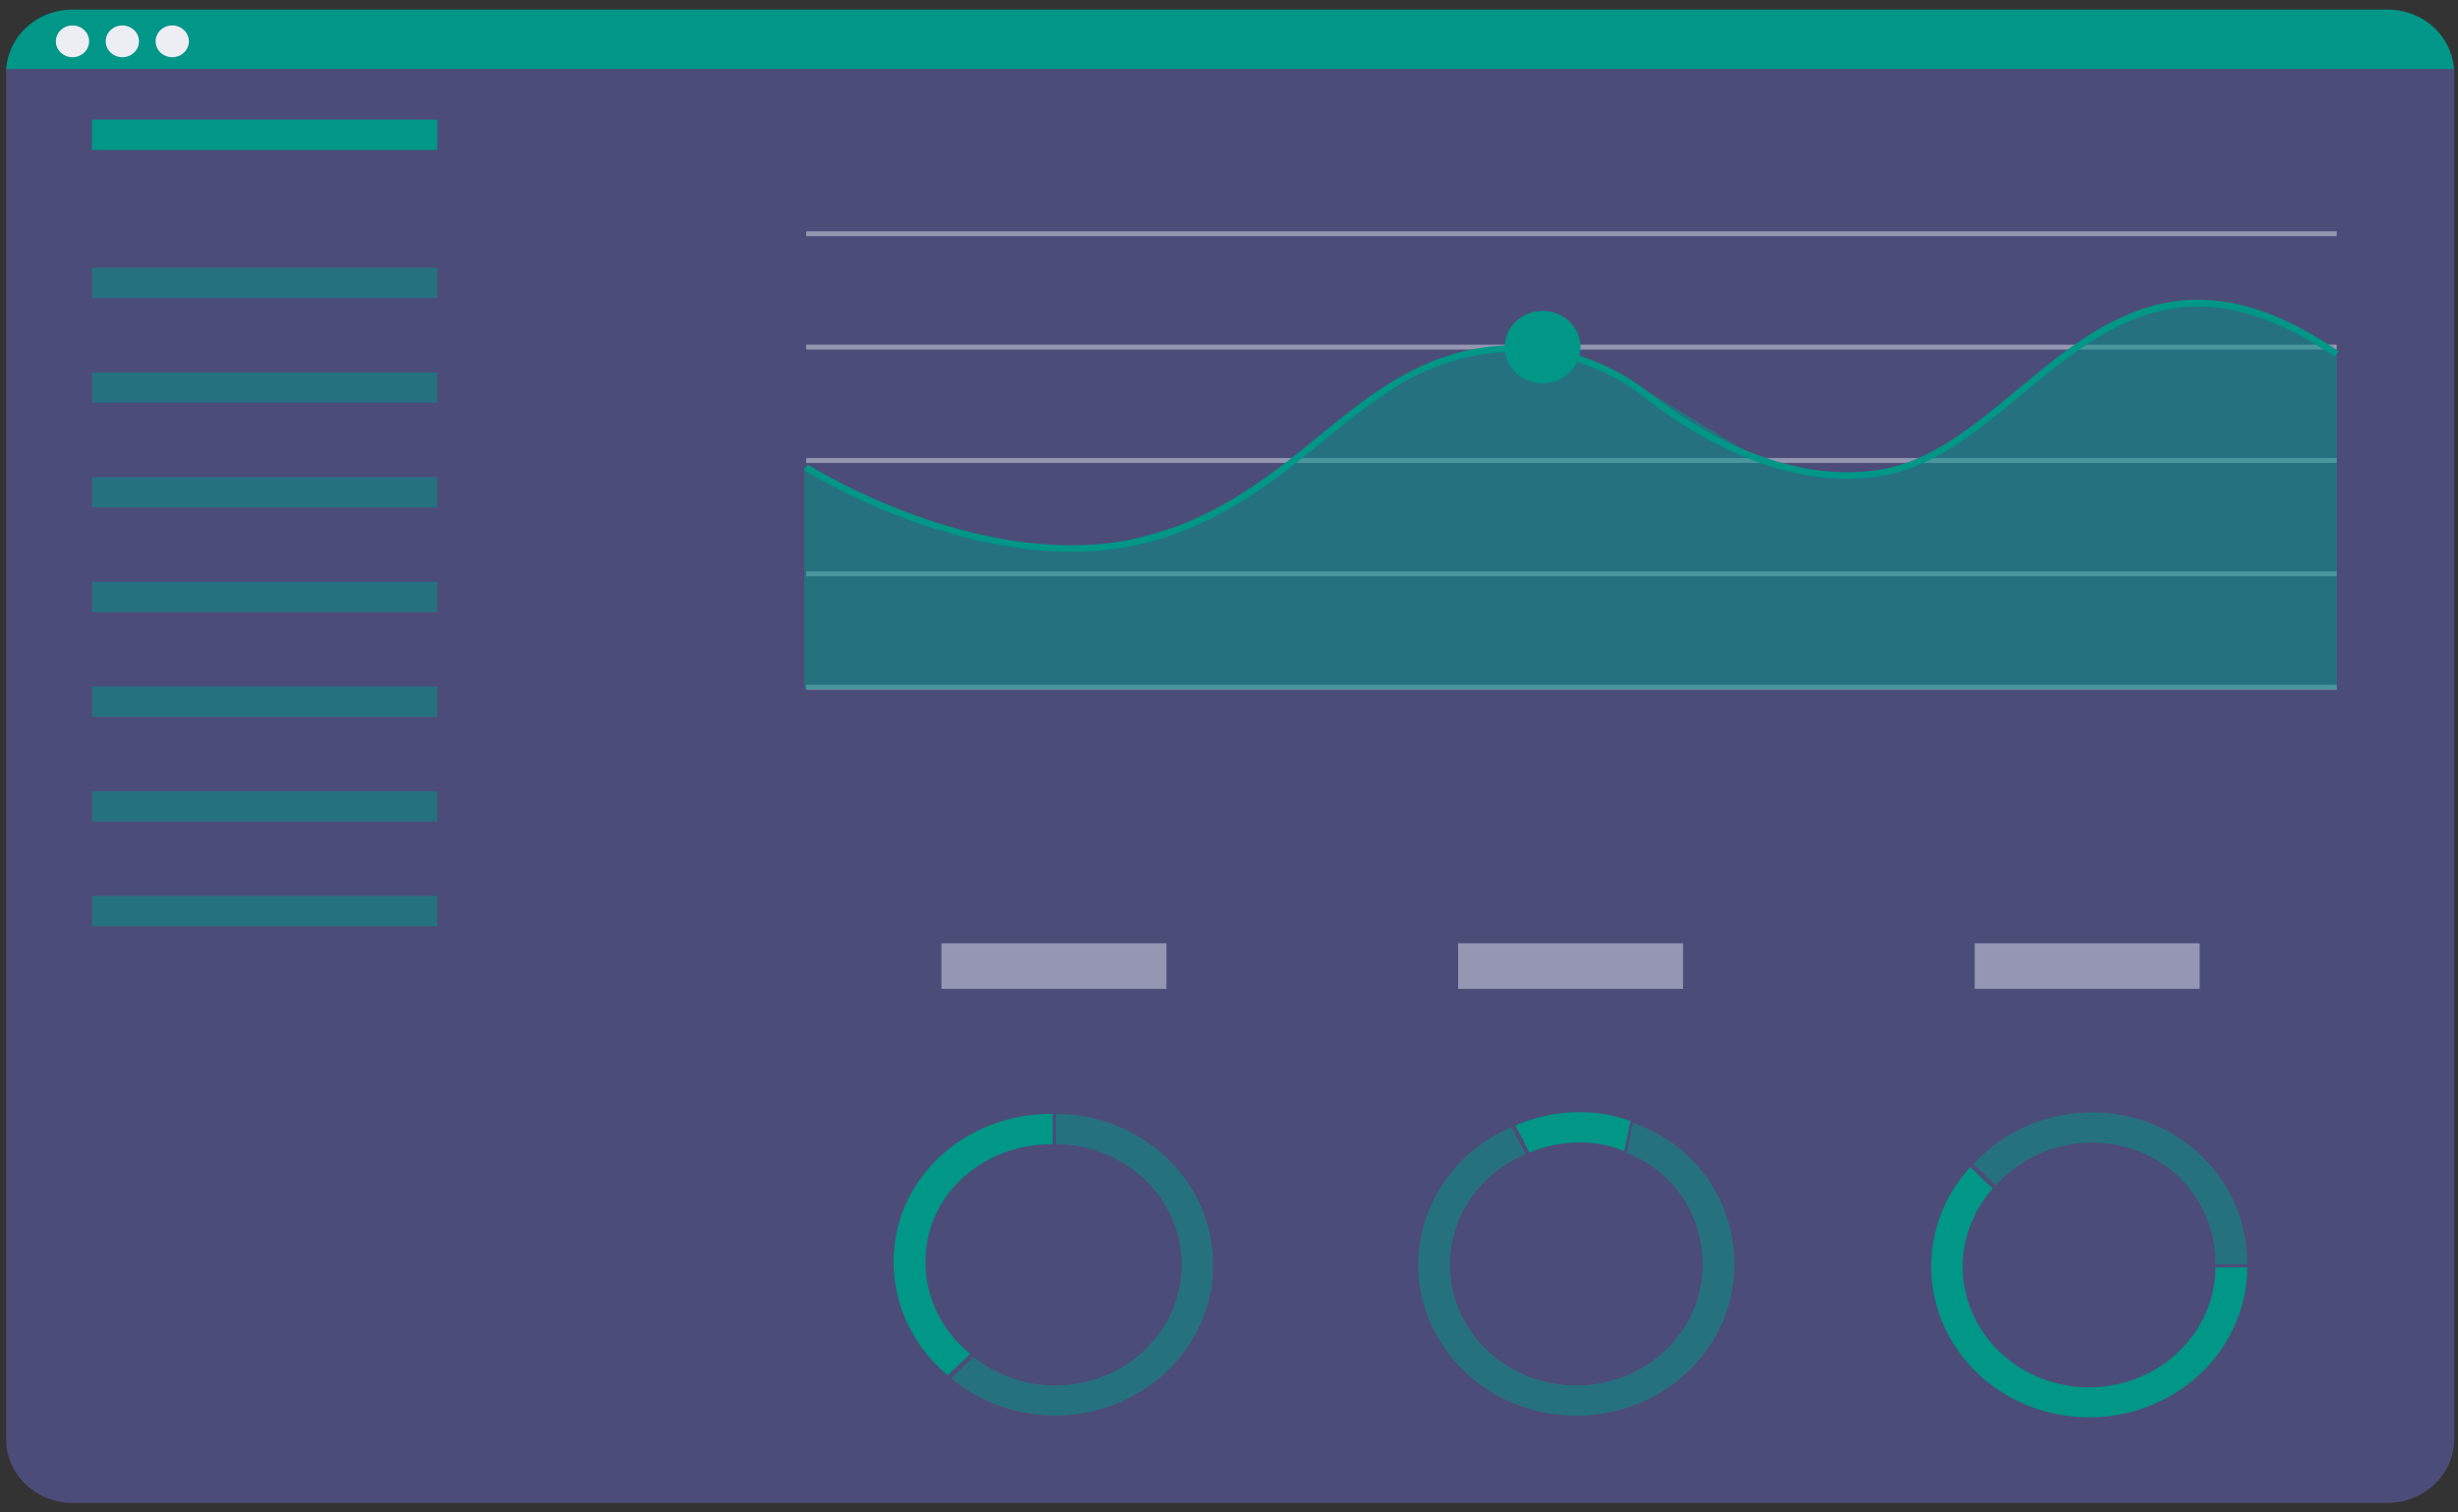 <?xml version="1.0" encoding="UTF-8" standalone="no"?>
<svg
   xmlns:dc="http://purl.org/dc/elements/1.1/"
   xmlns:cc="http://creativecommons.org/ns#"
   xmlns:rdf="http://www.w3.org/1999/02/22-rdf-syntax-ns#"
   xmlns:svg="http://www.w3.org/2000/svg"
   xmlns="http://www.w3.org/2000/svg"
   xmlns:xlink="http://www.w3.org/1999/xlink"
   xmlns:sodipodi="http://sodipodi.sourceforge.net/DTD/sodipodi-0.dtd"
   xmlns:inkscape="http://www.inkscape.org/namespaces/inkscape"
   id="b86c1a25-be3a-4728-a0a8-9021f461e354"
   data-name="Layer 1"
   width="1167.7"
   height="718.39"
   viewBox="0 0 1167.7 718.39"
   version="1.1"
   sodipodi:docname="dashboard.svg"
   inkscape:version="0.92.4 (5da689c313, 2019-01-14)">
  <rect x="0" y="0" width="1167.7" height="718.39" fill="#333333" stroke="none"/>
  <sodipodi:namedview
     pagecolor="#ffffff"
     bordercolor="#666666"
     borderopacity="1"
     objecttolerance="10"
     gridtolerance="10"
     guidetolerance="10"
     inkscape:pageopacity="0"
     inkscape:pageshadow="2"
     inkscape:window-width="2308"
     inkscape:window-height="1249"
     id="namedview317"
     showgrid="false"
     inkscape:zoom="0.68791071"
     inkscape:cx="672.46858"
     inkscape:cy="52.096838"
     inkscape:window-x="551"
     inkscape:window-y="304"
     inkscape:window-maximized="0"
     inkscape:current-layer="b86c1a25-be3a-4728-a0a8-9021f461e354" />
  <defs
     id="defs10">
    <linearGradient
       id="f67634cf-02d9-42c2-81fe-a2403926694d"
       x1="151.23"
       y1="806.75"
       x2="151.23"
       y2="333"
       gradientUnits="userSpaceOnUse">
      <stop
         offset="0"
         stop-color="gray"
         stop-opacity="0.25"
         id="stop2" />
      <stop
         offset="0.54"
         stop-color="gray"
         stop-opacity="0.12"
         id="stop4" />
      <stop
         offset="1"
         stop-color="gray"
         stop-opacity="0.1"
         id="stop6" />
    </linearGradient>
    <linearGradient
       id="bcdb2a22-93f8-4c81-b6d3-8137c026104f"
       x1="198.16"
       y1="493.79"
       x2="225.47"
       y2="493.79"
       xlink:href="#f67634cf-02d9-42c2-81fe-a2403926694d" />
  </defs>
  <title
     id="title12">dark analytics</title>
  <path
     d="m 1059.366,461.235 c 0,0 43.09,3.516 62.97,-17.717"
     stroke-miterlimit="10"
     id="path62"
     inkscape:connector-curvature="0"
     style="fill:none;stroke:#444053;stroke-width:1.379;stroke-miterlimit:10" />
  <path
     d="m 1136.953,366.952 c 0,0 -10.384,38.613 -39.196,49.068"
     stroke-miterlimit="10"
     id="path64"
     inkscape:connector-curvature="0"
     style="fill:none;stroke:#444053;stroke-width:1.379;stroke-miterlimit:10" />
  <path
     d="m 1033.447,420.574 c 0,0 30.518,10.118 56.748,-15.669"
     stroke-miterlimit="10"
     id="path66"
     inkscape:connector-curvature="0"
     style="fill:none;stroke:#444053;stroke-width:1.379;stroke-miterlimit:10" />
  <path
     d="m 1103.034,333.836 c 0,0 -2.822,32.793 -21.545,48.125"
     stroke-miterlimit="10"
     id="path68"
     inkscape:connector-curvature="0"
     style="fill:none;stroke:#444053;stroke-width:1.379;stroke-miterlimit:10" />
  <path
     d="m 1034.675,370.616 c 0,0 25.312,0.162 31.238,-7.72"
     stroke-miterlimit="10"
     id="path70"
     inkscape:connector-curvature="0"
     style="fill:none;stroke:#444053;stroke-width:1.379;stroke-miterlimit:10" />
  <path
     d="M 1165.863,33.391 V 683.846 a 31.605,30.179 0 0 1 -31.591,30.193 H 34.507 A 31.591,30.166 0 0 1 3.058,686.622 28.219,26.946 0 0 1 2.917,683.846 V 33.391 c 0,-0.66 0,-1.347 0.071,-1.94 H 1165.765 c 0.042,0.593 0.099,1.253 0.099,1.94 z"
     id="path72"
     inkscape:connector-curvature="0"
     style="fill:#4c4c78;stroke-width:1.379" />
  <path
     d="M 1134.273,4.546 H 34.507 A 31.591,30.166 0 0 0 7.135,19.636 31.238,29.829 0 0 0 2.987,32.785 H 1165.765 A 31.591,30.166 0 0 0 1134.273,4.546 Z"
     id="path74"
     inkscape:connector-curvature="0"
     style="fill:#009688;stroke-width:1.379" />
  <ellipse
     cx="34.437"
     cy="19.636"
     id="circle76"
     style="fill:#ededf4;stroke-width:1.379"
     rx="7.901"
     ry="7.545" />
  <ellipse
     cx="58.126"
     cy="19.636"
     id="circle78"
     style="fill:#ededf4;stroke-width:1.379"
     rx="7.901"
     ry="7.545" />
  <ellipse
     cx="81.83"
     cy="19.636"
     id="circle80"
     style="fill:#ededf4;stroke-width:1.379"
     rx="7.901"
     ry="7.545" />
  <rect
     x="43.678"
     y="56.834"
     width="164.091"
     height="14.429"
     id="rect82"
     style="fill:#009688;stroke-width:1.379" />
  <rect
     x="43.678"
     y="127.203"
     width="164.091"
     height="14.429"
     id="rect84"
     style="opacity:0.5;fill:#009688;stroke-width:1.379" />
  <rect
     x="43.678"
     y="176.931"
     width="164.091"
     height="14.429"
     id="rect86"
     style="opacity:0.5;fill:#009688;stroke-width:1.379" />
  <rect
     x="43.678"
     y="226.673"
     width="164.091"
     height="14.429"
     id="rect88"
     style="opacity:0.5;fill:#009688;stroke-width:1.379" />
  <rect
     x="43.678"
     y="276.414"
     width="164.091"
     height="14.429"
     id="rect90"
     style="opacity:0.5;fill:#009688;stroke-width:1.379" />
  <rect
     x="43.678"
     y="326.156"
     width="164.091"
     height="14.429"
     id="rect92"
     style="opacity:0.5;fill:#009688;stroke-width:1.379" />
  <rect
     x="43.678"
     y="375.898"
     width="164.091"
     height="14.429"
     id="rect94"
     style="opacity:0.5;fill:#009688;stroke-width:1.379" />
  <rect
     x="43.678"
     y="425.639"
     width="164.091"
     height="14.429"
     id="rect96"
     style="opacity:0.5;fill:#009688;stroke-width:1.379" />
  <rect
     x="382.965"
     y="109.89"
     width="727.11"
     height="2.317"
     id="rect98"
     style="opacity:0.5;fill:#dce0ed;stroke-width:1.379" />
  <rect
     x="382.965"
     y="163.755"
     width="727.11"
     height="2.317"
     id="rect100"
     style="opacity:0.5;fill:#dce0ed;stroke-width:1.379" />
  <rect
     x="382.965"
     y="217.619"
     width="727.11"
     height="2.317"
     id="rect102"
     style="opacity:0.5;fill:#dce0ed;stroke-width:1.379" />
  <rect
     x="382.965"
     y="271.483"
     width="727.11"
     height="2.317"
     id="rect104"
     style="opacity:0.5;fill:#dce0ed;stroke-width:1.379" />
  <rect
     x="382.965"
     y="325.348"
     width="727.11"
     height="2.317"
     id="rect106"
     style="opacity:0.5;fill:#dce0ed;stroke-width:1.379" />
  <polygon
     points="523.48,382.94 566.45,369.99 618.29,329.78 644.37,314.72 663.43,311.05 681.67,312.03 711.67,326.84 752.44,352.81 784.43,356.93 809.81,348.18 863.58,304.13 891.04,294.35 919.77,298.79 943.16,312.3 943.16,431.6 427.18,431.6 427.18,352.98 474.51,376.3 "
     id="polygon108"
     transform="matrix(1.411,0,0,1.347,-220.66,-253.849)"
     style="opacity:0.5;fill:#009688" />
  <path
     d="m 508.962,262.12 c -65.566,0 -126.137,-38.29 -126.899,-38.775 l 1.806,-2.573 c 0.931,0.593 94.194,59.51 173.418,29.991 28.882,-10.778 49.467,-27.485 69.361,-43.679 20.769,-16.895 40.395,-32.86 67.132,-39.785 30.688,-7.936 64.212,-0.754 89.679,19.239 21.771,17.084 65.143,44.46 110.942,36.377 23.365,-4.19 43.048,-20.479 63.887,-37.724 39.887,-33.116 81.256,-67.297 152.762,-18.256 l -1.919,2.533 c -69.39,-47.626 -109.728,-14.254 -148.726,18.027 -21.164,17.515 -41.185,34.073 -65.397,38.411 -47.125,8.447 -91.4,-19.536 -113.608,-36.969 -24.663,-19.347 -57.1,-26.312 -86.758,-18.633 -26.046,6.736 -45.404,22.486 -65.891,39.152 -20.106,16.356 -40.917,33.264 -70.279,44.204 a 135.449,129.339 0 0 1 -49.51,8.461 z"
     id="path110"
     inkscape:connector-curvature="0"
     style="fill:#009688;stroke-width:1.379" />
  <ellipse
     cx="732.834"
     cy="164.913"
     id="circle112"
     style="fill:#009688;stroke-width:1.379"
     rx="18.018"
     ry="17.205" />
  <g
     id="g120"
     transform="matrix(1.411,0,0,1.347,-220.66,-253.849)"
     style="opacity:0.5">
    <rect
       x="473.36"
       y="521.17"
       width="75.75"
       height="16.07"
       id="rect114"
       style="fill:#dce0ed" />
    <rect
       x="647.3"
       y="521.17"
       width="75.75"
       height="16.07"
       id="rect116"
       style="fill:#dce0ed" />
    <rect
       x="821.23"
       y="521.17"
       width="75.75"
       height="16.07"
       id="rect118"
       style="fill:#dce0ed" />
  </g>
  <path
     d="m 439.657,599.506 c 0,-31.607 26.935,-55.885 60.035,-55.885 h 0.423 v -14.429 h -0.48 c -41.411,0 -75.09,30.732 -75.09,70.274 a 74.963,71.581 0 0 0 25.721,53.972 l 10.667,-10.199 a 59.894,57.192 0 0 1 -21.277,-43.733 z"
     id="path122"
     inkscape:connector-curvature="0"
     style="fill:#009688;stroke-width:1.379" />
  <path
     d="m 501.667,529.192 v 14.389 A 60.035,57.327 0 1 1 462.5,644.627 l -10.667,10.185 a 75.062,71.675 0 1 0 49.834,-125.621 z"
     id="path124"
     inkscape:connector-curvature="0"
     style="opacity:0.5;fill:#009688;stroke-width:1.379" />
  <path
     d="m 993.941,542.907 c 33.1,0 58.526,25.706 58.526,57.313 v 0.458 h 15.055 c 0,-0.148 0,-0.296 0,-0.458 0,-39.529 -32.183,-71.702 -73.594,-71.702 a 74.906,71.527 0 0 0 -56.437,24.561 l 10.667,10.199 a 59.894,57.192 0 0 1 45.785,-20.371 z"
     id="path126"
     inkscape:connector-curvature="0"
     style="opacity:0.5;fill:#009688;stroke-width:1.379" />
  <path
     d="m 1067.535,602.12 h -15.055 A 60.035,57.327 0 1 1 946.661,564.706 l -10.667,-10.185 a 75.076,71.689 0 1 0 131.598,47.6 z"
     id="path128"
     inkscape:connector-curvature="0"
     style="fill:#009688;stroke-width:1.379" />
  <path
     d="m 775.741,533.463 -2.991,14.308 c 22.039,8.501 36.12,29.128 36.12,53.177 a 60.035,57.327 0 1 1 -84.092,-52.544 l -6.744,-12.867 a 75.09,71.702 0 1 0 105.905,65.37 c 0,-30.988 -19.245,-57.475 -48.197,-67.445 z"
     id="path130"
     inkscape:connector-curvature="0"
     style="opacity:0.5;fill:#009688;stroke-width:1.379" />
  <path
     d="m 750.725,542.786 a 52.204,49.849 0 0 1 20.896,4.15 l 2.991,-14.308 a 66.314,63.322 0 0 0 -23.887,-4.23 74.61,71.244 0 0 0 -30.801,6.332 l 6.73,12.88 a 59.598,56.909 0 0 1 24.07,-4.823 z"
     id="path132"
     inkscape:connector-curvature="0"
     style="fill:#009688;stroke-width:1.379" />
</svg>
